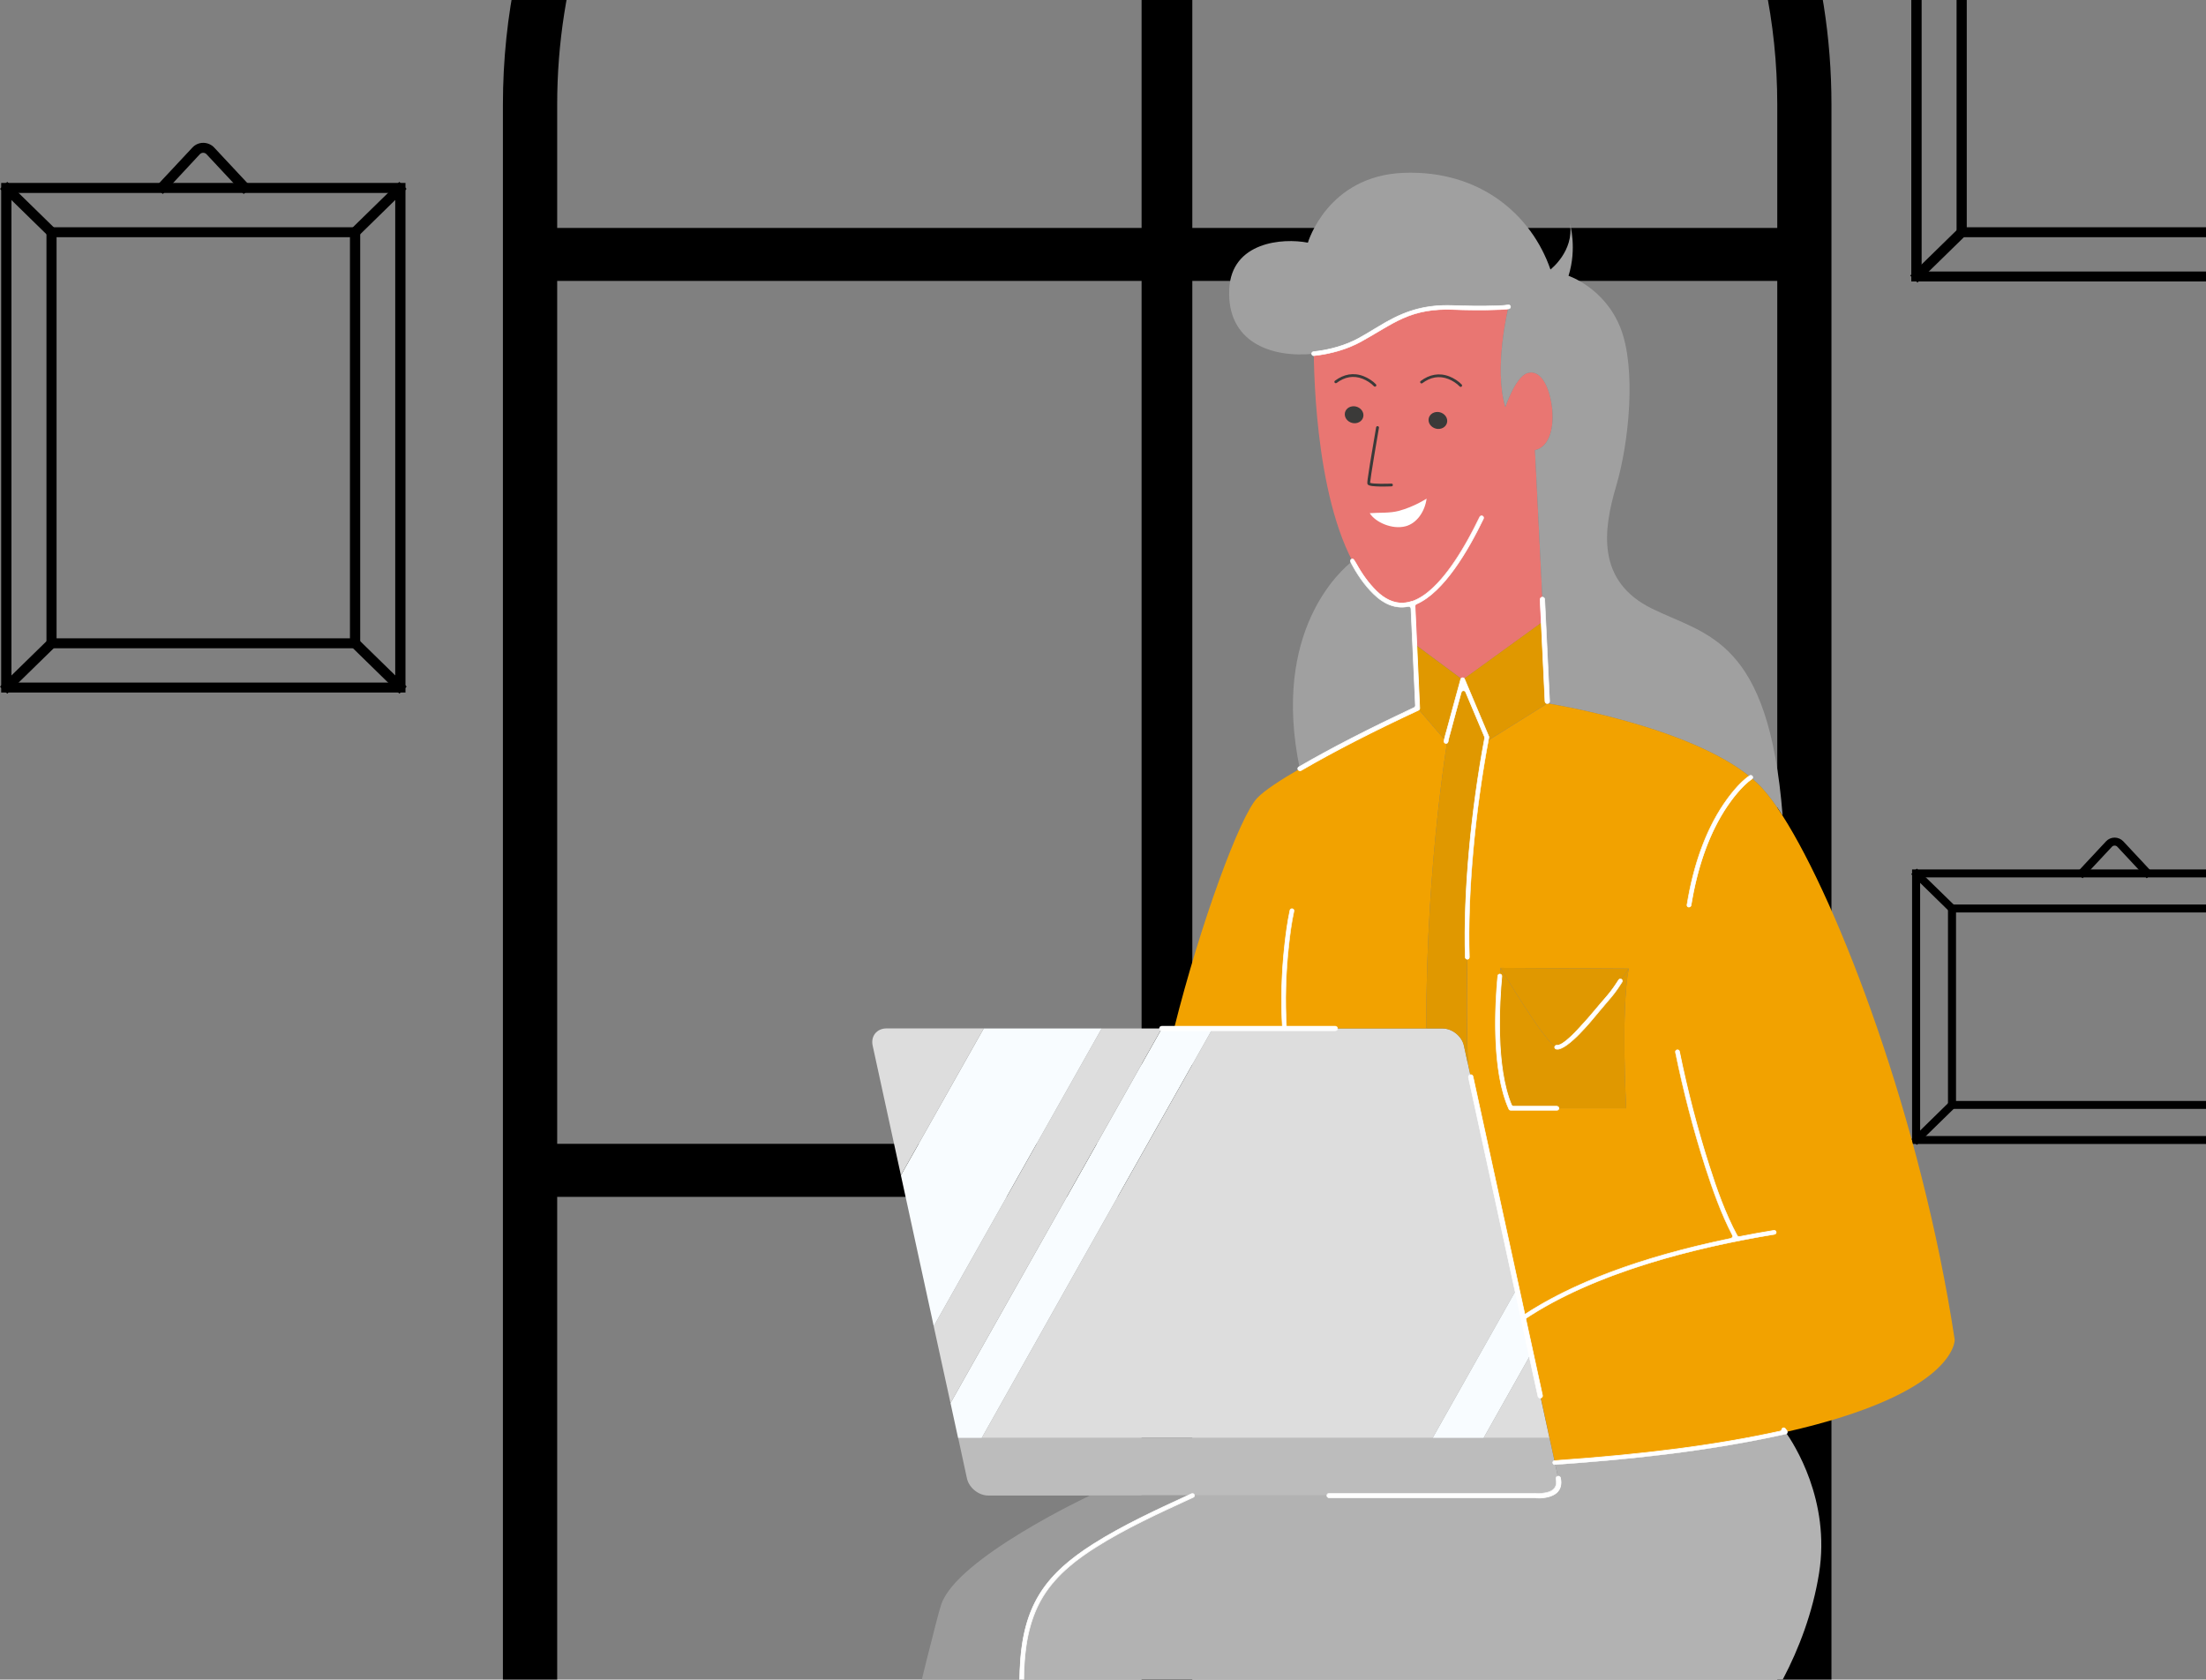 <svg width="482" height="367" viewBox="0 0 482 367" fill="none" xmlns="http://www.w3.org/2000/svg">
<rect x="0" y="0" width="482" height="367" fill="#808080" stroke="none"/>
<g clip-path="url(#clip0_99_329)">
<path fill-rule="evenodd" clip-rule="evenodd" d="M115.796 385.134V379.339H388.323V22.856C388.323 4.848 384.6 -12.284 377.861 -27.849C367.743 -51.214 350.834 -71.125 329.564 -85.174C308.277 -99.223 282.663 -107.41 255.033 -107.41C236.607 -107.41 219.094 -103.772 203.151 -97.185C179.243 -87.297 158.87 -70.771 144.494 -49.984C130.136 -29.18 121.742 -4.148 121.742 22.856V385.134H115.813H109.883V22.856C109.883 3.281 113.951 -15.383 121.294 -32.364C132.325 -57.834 150.717 -79.481 173.883 -94.776C197.014 -110.055 224.972 -119 255.016 -119C275.044 -119 294.143 -115.024 311.517 -107.848C337.562 -97.067 359.728 -79.093 375.362 -56.453C391.012 -33.812 400.165 -6.489 400.165 22.872V390.929H109.866V385.151H115.796V385.134Z" fill="black"/>
<path d="M260.514 -113.205H249.431V385.134H260.514V-113.205Z" fill="black"/>
<path d="M394.253 249.933H115.796V261.522H394.253V249.933Z" fill="black"/>
<path d="M394.253 49.808H115.796V61.381H394.253V49.808Z" fill="black"/>
<path fill-rule="evenodd" clip-rule="evenodd" d="M418.746 60.421V60.135H504.55V-48.468H419.039V60.421H418.746V60.135V60.421H418.453V-49.041H505.136V60.691H418.453V60.421H418.746Z" fill="black"/>
<path d="M505.946 61.499H417.609V-49.833H505.946V61.516V61.499ZM419.867 59.326H503.723V-47.66H419.867V59.326Z" fill="black"/>
<path fill-rule="evenodd" clip-rule="evenodd" d="M494.932 50.735H494.656V-38.799H428.899V50.465H494.932V50.735H494.656H494.932V51.021H428.347V-39.371H495.225V51.021H494.932V50.735Z" fill="black"/>
<path d="M496.052 51.83H427.502V-40.163H496.052V51.83ZM429.726 49.657H493.829V-37.99H429.726V49.657Z" fill="black"/>
<path fill-rule="evenodd" clip-rule="evenodd" d="M428.847 50.954L418.953 60.623L418.539 60.219L428.433 50.55L428.847 50.954Z" fill="black"/>
<path d="M418.953 61.752L417.367 60.219L428.433 49.404L430.019 50.937L418.953 61.752Z" fill="black"/>
<path fill-rule="evenodd" clip-rule="evenodd" d="M418.66 249.107V248.872H505.153V191.075H418.901V249.107H418.66V248.872V249.107H418.436V190.62H505.601V249.326H418.436V249.107H418.66Z" fill="black"/>
<path d="M506.256 249.966H417.781V189.98H506.256V249.966ZM419.539 248.231H504.481V191.715H419.539V248.231Z" fill="black"/>
<path fill-rule="evenodd" clip-rule="evenodd" d="M497.535 241.443H497.311V198.739H426.744V241.207H497.535V241.443H497.311H497.535V241.662H426.279V198.284H497.759V241.662H497.535V241.443Z" fill="black"/>
<path d="M498.414 242.302H425.624V197.644H498.414V242.302ZM427.382 240.567H496.638V199.379H427.382V240.567Z" fill="black"/>
<path fill-rule="evenodd" clip-rule="evenodd" d="M418.832 190.687L426.675 198.352L426.347 198.672L418.505 191.007L418.832 190.687Z" fill="black"/>
<path d="M426.348 199.582L417.591 191.007L418.815 189.794L427.589 198.352L426.348 199.582Z" fill="black"/>
<path fill-rule="evenodd" clip-rule="evenodd" d="M426.675 241.594L418.832 249.259L418.505 248.939L426.347 241.274L426.675 241.594Z" fill="black"/>
<path d="M418.815 250.169L417.591 248.939L426.348 240.365L427.589 241.594L418.815 250.169Z" fill="black"/>
<path fill-rule="evenodd" clip-rule="evenodd" d="M454.616 190.704L460.614 184.269C460.993 183.865 461.51 183.663 462.01 183.663C462.51 183.663 463.044 183.865 463.423 184.269L469.422 190.704L469.077 191.007L463.079 184.572C462.786 184.269 462.406 184.117 462.01 184.117C461.614 184.117 461.234 184.269 460.941 184.572L454.943 191.007L454.598 190.704H454.616Z" fill="black"/>
<path d="M469.043 191.9L462.613 185.01C462.32 184.69 461.751 184.69 461.458 185.01L455.029 191.9L453.719 190.738L460.166 183.831C460.648 183.309 461.338 183.022 462.044 183.022C462.751 183.022 463.441 183.326 463.923 183.831L470.37 190.738L469.06 191.9H469.043Z" fill="black"/>
<path fill-rule="evenodd" clip-rule="evenodd" d="M1.379 150.241V149.955H87.183V41.352H1.672V150.241H1.379V149.955V150.241H1.086V40.779H87.769V150.511H1.086V150.241H1.379Z" fill="black"/>
<path d="M88.579 151.319H0.259V39.971H88.596V151.319H88.579ZM2.499 149.146H86.355V42.161H2.499V149.146Z" fill="black"/>
<path fill-rule="evenodd" clip-rule="evenodd" d="M77.565 140.555H77.289V51.021H11.531V140.285H77.565V140.555H77.289H77.565V140.841H10.98V50.465H77.858V140.841H77.565V140.555Z" fill="black"/>
<path d="M78.685 141.65H10.152V49.657H78.702V141.65H78.685ZM12.359 139.477H76.462V51.83H12.359V139.477Z" fill="black"/>
<path fill-rule="evenodd" clip-rule="evenodd" d="M1.586 40.864L11.48 50.55L11.066 50.937L1.172 41.268L1.586 40.864Z" fill="black"/>
<path d="M11.049 52.066L0 41.268L1.586 39.735L12.652 50.55L11.049 52.066Z" fill="black"/>
<path d="M87.259 40.861L77.359 50.529L77.773 50.935L87.673 41.266L87.259 40.861Z" fill="black"/>
<path d="M77.789 52.083L76.186 50.55L87.252 39.735L88.838 41.268L77.789 52.083Z" fill="black"/>
<path d="M77.782 140.365L77.368 140.77L87.264 150.442L87.679 150.037L77.782 140.365Z" fill="black"/>
<path d="M77.794 139.21L76.21 140.758L87.276 151.574L88.861 150.025L77.794 139.21Z" fill="black"/>
<path fill-rule="evenodd" clip-rule="evenodd" d="M11.48 140.774L1.586 150.443L1.172 150.039L11.066 140.37L11.48 140.774Z" fill="black"/>
<path d="M1.586 151.572L0 150.039L11.066 139.224L12.652 140.757L1.586 151.572Z" fill="black"/>
<path fill-rule="evenodd" clip-rule="evenodd" d="M35.077 40.88L42.643 32.778C43.126 32.272 43.781 32.003 44.401 32.003C45.022 32.003 45.712 32.255 46.194 32.778L53.761 40.88L53.313 41.268L45.746 33.165C45.384 32.778 44.919 32.592 44.401 32.592C43.919 32.592 43.419 32.778 43.057 33.165L35.525 41.268L35.077 40.88Z" fill="black"/>
<path d="M35.594 42.396L33.904 40.948L42.04 32.239C42.643 31.582 43.505 31.211 44.401 31.211C45.298 31.211 46.194 31.582 46.797 32.239L54.933 40.948L53.244 42.396L45.125 33.704C44.936 33.502 44.677 33.384 44.384 33.384C44.126 33.384 43.85 33.502 43.66 33.704L35.576 42.396H35.594Z" fill="black"/>
<path fill-rule="evenodd" clip-rule="evenodd" d="M215.923 326.782H337.441C339.561 326.782 340.923 325.097 340.475 323.025L338.561 314.198H209.356L211.269 323.025C211.717 325.097 213.82 326.782 215.94 326.782H215.923Z" fill="#BCBCBC"/>
<path fill-rule="evenodd" clip-rule="evenodd" d="M214.492 314.215H313.017L331.425 281.585L319.86 228.488C319.412 226.416 317.309 224.732 315.189 224.732H264.961L214.492 314.215Z" fill="#DDDDDD"/>
<path fill-rule="evenodd" clip-rule="evenodd" d="M334.528 295.803L324.152 314.215H338.544L334.528 295.803Z" fill="#DDDDDD"/>
<path fill-rule="evenodd" clip-rule="evenodd" d="M324.152 314.215L334.528 295.803L332.891 288.256L331.425 281.568L313.017 314.215H324.152Z" fill="#F8FCFF"/>
<path fill-rule="evenodd" clip-rule="evenodd" d="M214.492 314.215L264.961 224.732H260.497H253.843L207.684 306.584L209.339 314.215H214.492Z" fill="#F8FCFF"/>
<path fill-rule="evenodd" clip-rule="evenodd" d="M207.684 306.584L253.843 224.732H249H240.709L204.012 289.789L207.684 306.584Z" fill="#DDDDDD"/>
<path fill-rule="evenodd" clip-rule="evenodd" d="M204.012 289.789L240.709 224.732H214.94L196.842 256.805L203.65 288.087L204.012 289.789Z" fill="#F8FCFF"/>
<path fill-rule="evenodd" clip-rule="evenodd" d="M196.842 256.805L214.94 224.715H193.705C191.585 224.715 190.223 226.399 190.671 228.471L196.842 256.805Z" fill="#DDDDDD"/>
<path fill-rule="evenodd" clip-rule="evenodd" d="M287.058 77.3C287.162 86.498 288.403 117.712 300.434 129.487C303.209 132.2 306.001 132.722 308.69 131.795L309.104 140.74L319.601 148.523L337.251 135.737L335.39 98.374C338.716 97.65 339.682 92.983 339.078 88.704C338.372 83.617 336.234 80.619 333.632 81.545C331.029 82.472 328.909 88.94 328.909 88.94C326.306 80.231 329.616 67.058 329.616 67.058C329.616 67.058 327.099 67.513 317.309 67.21C307.535 66.906 303.278 70.916 297.125 74.302C294.349 75.835 290.747 76.913 287.058 77.3Z" fill="#E97672"/>
<path fill-rule="evenodd" clip-rule="evenodd" d="M297.125 74.302C303.278 70.916 307.535 66.906 317.309 67.21C327.082 67.513 329.616 67.058 329.616 67.058C329.616 67.058 326.306 80.231 328.909 88.94C328.909 88.94 331.046 82.472 333.632 81.545C336.234 80.619 338.355 83.634 339.078 88.705C339.682 92.983 338.717 97.65 335.39 98.374L337.251 135.737L338.148 153.678C338.148 153.678 368.863 158.529 382.549 169.849C383.497 170.641 384.376 171.466 385.152 172.325C386.479 173.791 387.944 175.779 389.496 178.205C386.445 139.612 372.983 138.87 361.021 133.025C348.714 127.011 350.299 115.758 353.126 106.207C355.953 96.656 357.539 80.467 354.074 71.674C350.61 62.88 342.715 60.269 342.715 60.269C344.611 54.256 343.026 48.865 343.026 48.865C343.974 54.879 338.768 58.888 338.768 58.888C334.666 47.012 323.462 37.157 306.743 37.764C290.023 38.387 285.766 53.026 285.766 53.026C280.25 51.948 269.046 52.841 268.581 63.2C268.046 74.858 277.871 78.243 287.058 77.3C290.764 76.913 294.349 75.835 297.125 74.302Z" fill="#A0A0A0"/>
<path fill-rule="evenodd" clip-rule="evenodd" d="M284.008 167.979C294.643 161.831 309.742 154.773 309.742 154.773L309.104 140.757L308.69 131.812C306.001 132.722 303.209 132.216 300.434 129.504C298.521 127.634 296.883 125.276 295.487 122.615C293.108 124.468 277.682 137.759 284.008 167.996V167.979Z" fill="#A0A0A0"/>
<path fill-rule="evenodd" clip-rule="evenodd" d="M390.116 312.918C427.623 304.478 427.089 292.72 427.089 292.72C419.815 244.559 401.716 197.375 389.478 178.221C387.927 175.796 386.462 173.808 385.135 172.342C384.359 171.483 383.48 170.658 382.532 169.866C368.863 158.529 338.13 153.694 338.13 153.694L325.203 161.78L324.91 161.073C324.91 161.073 319.429 189.895 320.722 232.312L331.46 281.585L332.856 287.97L332.925 288.273L334.563 295.803L338.579 314.215L339.751 319.605C361.521 318.089 377.878 315.68 390.151 312.918H390.116ZM355.867 211.643C354.126 220.739 355.315 242.167 355.315 242.167H330.081C325.341 231.84 327.875 211.491 327.875 211.491L355.867 211.643Z" fill="#F2A200"/>
<path fill-rule="evenodd" clip-rule="evenodd" d="M311.621 224.732C311.603 187.065 316.671 159.22 316.671 159.22C316.274 160.719 315.981 161.831 315.964 162.016L309.742 154.772C309.742 154.772 294.643 161.831 284.008 167.979C279.819 170.405 276.32 172.679 274.717 174.347C270.942 178.238 262.272 201.788 256.532 224.732H311.621Z" fill="#F2A200"/>
<path fill-rule="evenodd" clip-rule="evenodd" d="M311.621 224.732H315.189C317.309 224.732 319.394 226.416 319.86 228.488L320.687 232.312C319.394 189.912 324.875 161.073 324.875 161.073L319.584 148.523C319.584 148.523 317.722 155.244 316.671 159.203C316.671 159.203 311.603 187.049 311.621 224.715V224.732Z" fill="#E09800"/>
<path fill-rule="evenodd" clip-rule="evenodd" d="M330.081 242.167H355.315C355.315 242.167 354.126 220.739 355.867 211.643C353.816 214.877 342.543 229.988 339.94 228.758C337.338 227.528 327.875 211.491 327.875 211.491C327.875 211.491 325.358 231.841 330.081 242.167Z" fill="#E09800"/>
<path fill-rule="evenodd" clip-rule="evenodd" d="M339.94 228.758C342.543 229.988 353.816 214.877 355.867 211.643L327.875 211.491C327.875 211.491 337.338 227.528 339.94 228.758Z" fill="#E09800"/>
<path fill-rule="evenodd" clip-rule="evenodd" d="M319.584 148.523L324.893 161.073L325.186 161.78L338.13 153.694L337.234 135.737L319.584 148.523Z" fill="#E09800"/>
<path fill-rule="evenodd" clip-rule="evenodd" d="M309.742 154.773L315.964 162.016C315.981 161.831 316.274 160.719 316.671 159.22C317.722 155.261 319.584 148.54 319.584 148.54L309.087 140.757L309.725 154.773H309.742Z" fill="#E09800"/>
<path fill-rule="evenodd" clip-rule="evenodd" d="M176.399 570.047C213.613 490.503 231.108 431.847 231.108 431.847C228.471 416.366 226.541 402.721 225.127 391.232C219.905 348.512 223.817 343.694 260.566 326.781H238.158C238.158 326.781 209.132 340.376 205.667 350.55C202.203 360.725 154.888 563.578 154.888 563.578C154.888 563.578 170.418 573.601 176.417 570.047H176.399Z" fill="#9B9B9B"/>
<path fill-rule="evenodd" clip-rule="evenodd" d="M231.108 431.847C237.9 471.568 249.379 523.334 268.753 581.754C268.753 581.754 288.886 581.182 296.797 573.467C296.642 573.365 295.504 569.154 288.627 490.183C285.3 451.893 281.594 423.828 278.492 404.422C277.82 400.245 277.182 396.454 276.579 393.068C276.441 392.327 276.32 391.62 276.199 390.912C275.355 386.28 274.596 382.439 273.959 379.323H380.67C385.014 375.836 394.718 361.028 397.459 343.745C399.993 327.826 391.926 315.428 390.133 312.901C377.861 315.664 361.503 318.072 339.733 319.588L340.475 323.008C340.923 325.08 339.561 326.765 337.441 326.765H260.566C223.817 343.661 219.905 348.495 225.127 391.215C226.541 402.704 228.471 416.366 231.108 431.83V431.847Z" fill="#B2B2B2"/>
<path fill-rule="evenodd" clip-rule="evenodd" d="M313.758 90.035C312.655 90.187 311.948 91.13 312.172 92.141C312.396 93.152 313.482 93.859 314.585 93.708C315.688 93.556 316.395 92.613 316.171 91.602C315.947 90.591 314.861 89.884 313.758 90.035Z" fill="#3B3A39"/>
<path fill-rule="evenodd" clip-rule="evenodd" d="M295.453 88.789C294.35 88.941 293.643 89.884 293.867 90.895C294.091 91.905 295.177 92.613 296.28 92.461C297.383 92.31 298.09 91.366 297.866 90.356C297.642 89.345 296.556 88.637 295.453 88.789Z" fill="#3B3A39"/>
<path fill-rule="evenodd" clip-rule="evenodd" d="M311.707 108.953C311.707 108.953 309.018 110.722 305.639 111.631C303.606 112.17 301.296 111.968 299.279 112.137C300.52 114.124 304.192 115.758 307.087 115C309.518 114.377 311.328 111.833 311.707 108.936V108.953Z" fill="white"/>
<path fill-rule="evenodd" clip-rule="evenodd" d="M300.658 83.988C299.986 83.264 298.9 82.573 297.986 82.219C295.746 81.326 293.591 81.764 291.678 83.196C291.54 83.297 291.523 83.483 291.626 83.617C291.73 83.752 291.919 83.769 292.057 83.668C293.781 82.371 295.711 81.966 297.745 82.775C298.572 83.095 299.589 83.735 300.193 84.392C300.313 84.51 300.503 84.527 300.624 84.409C300.744 84.291 300.762 84.106 300.641 83.988H300.658Z" fill="#3B3A39"/>
<path fill-rule="evenodd" clip-rule="evenodd" d="M299.365 105.5C299.365 105.331 299.417 105.079 299.434 104.944C299.486 104.472 299.555 104.017 299.624 103.546C299.831 102.215 300.038 100.901 300.262 99.57C300.606 97.532 300.951 95.51 301.296 93.472C301.33 93.304 301.21 93.152 301.037 93.118C300.865 93.085 300.71 93.203 300.675 93.371C300.331 95.409 299.969 97.431 299.641 99.469C299.417 100.817 299.193 102.164 299.003 103.512C298.952 103.899 298.693 105.331 298.762 105.668C298.831 106.072 299.486 106.157 299.831 106.207C300.382 106.275 300.986 106.291 301.537 106.308C302.365 106.308 303.209 106.308 304.036 106.275C304.209 106.275 304.347 106.123 304.33 105.955C304.33 105.786 304.174 105.651 304.002 105.668C303.33 105.702 299.969 105.786 299.348 105.5H299.365Z" fill="#3B3A39"/>
<path fill-rule="evenodd" clip-rule="evenodd" d="M319.394 84.038C318.722 83.314 317.636 82.624 316.723 82.27C314.482 81.377 312.327 81.815 310.414 83.247C310.276 83.348 310.259 83.533 310.362 83.668C310.466 83.803 310.655 83.82 310.793 83.718C312.517 82.421 314.447 82.017 316.481 82.826C317.309 83.146 318.326 83.786 318.929 84.443C319.05 84.561 319.239 84.578 319.36 84.46C319.48 84.342 319.498 84.156 319.377 84.038H319.394Z" fill="#3B3A39"/>
<path fill-rule="evenodd" clip-rule="evenodd" d="M388.944 312.732C372.793 316.27 356.177 318.022 339.682 319.167C339.44 319.184 339.251 319.403 339.268 319.639C339.285 319.875 339.509 320.06 339.751 320.043C356.625 318.864 373.707 317.062 390.219 313.356C390.219 313.356 390.237 313.356 390.254 313.356C390.306 313.356 390.34 313.322 390.375 313.305C390.461 313.255 390.512 313.17 390.547 313.086C390.581 313.002 390.581 312.918 390.547 312.85C390.547 312.85 390.547 312.833 390.547 312.817C390.547 312.766 390.512 312.732 390.495 312.699C390.375 312.53 390.254 312.362 390.133 312.21C389.978 312.025 389.702 311.974 389.513 312.126C389.427 312.193 389.375 312.277 389.34 312.379C389.306 312.564 389.151 312.715 388.961 312.749L388.944 312.732Z" fill="white"/>
<path d="M339.716 320.094C339.458 320.094 339.234 319.892 339.199 319.622C339.182 319.353 339.389 319.1 339.665 319.083C359.866 317.668 375.069 315.68 388.91 312.648C389.082 312.614 389.203 312.48 389.237 312.311C389.254 312.193 389.323 312.092 389.427 312.008C389.651 311.84 389.978 311.89 390.133 312.109C390.271 312.278 390.392 312.463 390.495 312.598C390.53 312.631 390.547 312.682 390.564 312.732C390.564 312.732 390.564 312.749 390.564 312.766C390.581 312.85 390.564 312.951 390.564 313.036C390.53 313.137 390.461 313.221 390.375 313.288C390.34 313.322 390.288 313.339 390.237 313.356C390.237 313.356 390.219 313.356 390.202 313.356C372.069 317.432 353.695 319.083 339.733 320.06C339.733 320.06 339.716 320.06 339.699 320.06L339.716 320.094ZM388.961 312.783C375.103 315.832 359.918 317.803 339.699 319.218C339.492 319.218 339.337 319.42 339.337 319.622C339.337 319.824 339.527 319.976 339.716 319.976C339.716 319.976 339.733 319.976 339.751 319.976C360.504 318.527 376.068 316.455 390.202 313.288C390.202 313.288 390.219 313.288 390.237 313.288C390.271 313.288 390.306 313.255 390.34 313.238C390.409 313.187 390.461 313.137 390.478 313.052C390.495 312.985 390.512 312.918 390.478 312.85C390.478 312.85 390.478 312.833 390.478 312.817C390.478 312.783 390.444 312.749 390.426 312.715C390.323 312.564 390.202 312.395 390.064 312.227C389.944 312.059 389.702 312.025 389.53 312.16C389.461 312.21 389.409 312.294 389.392 312.379C389.34 312.598 389.185 312.749 388.961 312.8V312.783Z" fill="white"/>
<path fill-rule="evenodd" clip-rule="evenodd" d="M325.341 161.039C325.341 161.039 325.341 160.938 325.306 160.904L320.015 148.354C319.946 148.169 319.774 148.068 319.567 148.085C319.36 148.085 319.222 148.22 319.17 148.405C318.55 150.662 317.929 152.903 317.309 155.16C316.912 156.642 316.499 158.125 316.102 159.607C315.913 160.348 315.602 161.207 315.516 161.965C315.482 162.201 315.671 162.42 315.913 162.454C316.154 162.488 316.378 162.319 316.412 162.083C316.412 162.083 316.412 162.083 316.412 162.067C316.533 161.292 316.792 160.517 316.998 159.759C317.378 158.31 317.774 156.844 318.171 155.396C318.55 154.031 318.912 152.667 319.291 151.302C319.343 151.1 319.532 150.949 319.739 150.932C319.963 150.932 320.153 151.033 320.239 151.235L324.358 160.988C324.393 161.073 324.41 161.174 324.393 161.275C321.601 176.116 319.687 194.174 320.153 209.2C320.153 209.436 320.36 209.638 320.618 209.621C320.859 209.621 321.066 209.419 321.049 209.166C320.601 194.157 322.514 175.964 325.324 161.157C325.324 161.123 325.324 161.09 325.324 161.056L325.341 161.039Z" fill="white"/>
<path d="M320.601 209.655C320.325 209.655 320.101 209.436 320.084 209.166C319.67 195.538 321.256 177.615 324.324 161.241C324.324 161.157 324.324 161.073 324.29 161.005L320.17 151.252C320.101 151.083 319.911 150.965 319.739 150.982C319.549 150.982 319.394 151.117 319.343 151.302L319.205 151.774C318.877 152.97 318.532 154.183 318.205 155.396C317.826 156.777 317.429 158.259 317.033 159.759C316.981 159.978 316.912 160.18 316.861 160.399C316.705 160.938 316.55 161.511 316.464 162.05H316.395L316.464 162.066C316.43 162.336 316.171 162.538 315.895 162.504C315.62 162.471 315.413 162.235 315.447 161.949C315.516 161.393 315.688 160.803 315.844 160.23C315.913 160.011 315.964 159.792 316.033 159.59C316.43 158.057 316.843 156.558 317.24 155.143C317.653 153.61 318.084 152.077 318.498 150.544L319.084 148.388C319.136 148.169 319.325 148.034 319.549 148.017C319.774 148.017 319.963 148.118 320.049 148.321L325.341 160.87C325.341 160.87 325.375 160.972 325.375 161.039C325.375 161.073 325.375 161.123 325.375 161.157C322.273 177.463 320.67 195.404 321.101 209.15C321.101 209.419 320.894 209.655 320.601 209.672V209.655ZM319.791 150.847C320.015 150.847 320.222 150.982 320.308 151.184L324.427 160.938C324.479 161.039 324.479 161.14 324.462 161.258C321.394 177.632 319.808 195.538 320.222 209.166C320.222 209.369 320.394 209.537 320.601 209.537C320.808 209.537 320.98 209.352 320.98 209.15C320.566 195.404 322.169 177.446 325.272 161.123C325.272 161.089 325.272 161.056 325.272 161.039C325.272 161.039 325.272 160.955 325.238 160.921L319.946 148.371C319.877 148.219 319.739 148.135 319.567 148.135C319.394 148.135 319.274 148.253 319.222 148.405L318.636 150.561C318.222 152.094 317.791 153.627 317.378 155.16C316.998 156.575 316.585 158.074 316.171 159.607C316.119 159.809 316.05 160.028 315.981 160.247C315.809 160.82 315.637 161.409 315.585 161.949C315.568 162.151 315.723 162.336 315.93 162.37C316.137 162.387 316.326 162.252 316.343 162.05C316.43 161.46 316.585 160.904 316.757 160.348C316.809 160.129 316.878 159.927 316.929 159.708C317.326 158.209 317.722 156.726 318.102 155.345C318.429 154.132 318.757 152.936 319.101 151.723L319.239 151.252C319.308 151.016 319.498 150.847 319.756 150.847C319.756 150.847 319.774 150.847 319.791 150.847Z" fill="white"/>
<path fill-rule="evenodd" clip-rule="evenodd" d="M296.211 123.002C296.073 122.783 295.97 122.564 295.815 122.379C295.608 122.126 295.487 122.059 295.211 122.244C295.142 122.311 295.091 122.379 295.056 122.48C295.039 122.581 295.056 122.682 295.073 122.749C295.073 122.749 295.073 122.766 295.091 122.783C296.418 125.31 298.055 127.769 300.124 129.791C302.192 131.812 304.709 133.143 307.691 132.536C307.846 132.503 307.984 132.536 308.104 132.638C308.225 132.722 308.294 132.857 308.294 133.008L309.259 154.166C309.259 154.368 309.156 154.553 308.966 154.638C300.417 158.63 291.936 162.875 283.766 167.609C283.559 167.727 283.49 167.996 283.611 168.215C283.732 168.417 284.008 168.485 284.232 168.367C292.54 163.549 301.21 159.237 309.931 155.177C310.018 155.143 310.069 155.076 310.121 155.008C310.173 154.941 310.19 154.857 310.19 154.756L309.173 132.469C309.173 132.267 309.276 132.082 309.466 131.997C315.809 129.235 321.256 119.262 324.1 113.349C324.203 113.13 324.1 112.878 323.893 112.76C323.669 112.659 323.41 112.76 323.307 112.962C320.584 118.622 314.93 129.167 308.621 131.374C308.621 131.374 308.604 131.374 308.587 131.374C308.587 131.374 308.552 131.374 308.535 131.374C308.535 131.374 308.518 131.374 308.501 131.374C307.863 131.576 307.225 131.711 306.553 131.745C304.295 131.829 302.33 130.667 300.779 129.151C298.952 127.365 297.469 125.209 296.246 122.985L296.211 123.002Z" fill="white"/>
<path d="M284.008 168.468C283.835 168.468 283.663 168.383 283.559 168.215C283.421 167.979 283.49 167.676 283.732 167.524C290.971 163.33 298.986 159.22 308.932 154.553C309.087 154.469 309.19 154.318 309.19 154.149L308.225 132.991C308.225 132.856 308.156 132.755 308.053 132.671C307.949 132.587 307.829 132.57 307.691 132.587C305.053 133.109 302.485 132.183 300.072 129.824C298.193 127.988 296.539 125.697 295.039 122.8C295.039 122.783 295.039 122.766 295.022 122.766C294.97 122.682 294.97 122.564 295.004 122.446C295.039 122.345 295.091 122.244 295.177 122.176C295.504 121.957 295.659 122.042 295.884 122.311C295.987 122.446 296.073 122.598 296.159 122.732C296.194 122.8 296.246 122.867 296.28 122.951C297.659 125.461 299.141 127.483 300.813 129.117C302.64 130.902 304.588 131.778 306.553 131.694C307.191 131.66 307.829 131.542 308.484 131.323C308.484 131.323 308.501 131.323 308.518 131.323C308.535 131.323 308.552 131.323 308.57 131.307H308.604C314.378 129.285 319.756 120.189 323.255 112.928C323.307 112.81 323.41 112.709 323.548 112.676C323.686 112.625 323.807 112.642 323.945 112.692C324.065 112.743 324.169 112.844 324.203 112.979C324.255 113.097 324.238 113.248 324.186 113.366C320.773 120.458 315.464 129.454 309.518 132.048C309.345 132.115 309.242 132.284 309.259 132.469L310.276 154.756C310.276 154.857 310.259 154.958 310.207 155.042C310.155 155.126 310.087 155.193 309.983 155.244C299.796 159.994 291.626 164.189 284.301 168.434C284.214 168.485 284.128 168.501 284.042 168.501L284.008 168.468ZM307.794 132.469C307.915 132.469 308.035 132.503 308.139 132.587C308.277 132.688 308.346 132.84 308.363 133.008L309.328 154.166C309.328 154.385 309.207 154.604 309.001 154.688C299.055 159.337 291.04 163.465 283.818 167.659C283.628 167.76 283.577 167.996 283.68 168.165C283.783 168.333 284.025 168.4 284.197 168.299C291.54 164.054 299.71 159.86 309.897 155.109C309.966 155.076 310.018 155.025 310.052 154.958C310.087 154.89 310.104 154.823 310.104 154.756L309.087 132.469C309.087 132.233 309.207 132.031 309.432 131.93C315.344 129.353 320.635 120.391 324.031 113.316C324.065 113.231 324.083 113.13 324.031 113.029C323.996 112.928 323.928 112.861 323.841 112.81C323.755 112.777 323.652 112.76 323.548 112.81C323.445 112.844 323.376 112.911 323.324 112.996C319.825 120.29 314.413 129.42 308.604 131.441H308.57L308.535 131.458H308.501C307.846 131.677 307.174 131.795 306.536 131.829C304.536 131.913 302.571 131.037 300.71 129.218C299.038 127.584 297.556 125.562 296.159 123.035C296.108 122.968 296.073 122.901 296.021 122.817C295.935 122.665 295.849 122.53 295.746 122.412C295.556 122.176 295.453 122.143 295.229 122.294C295.177 122.345 295.125 122.412 295.108 122.48C295.091 122.564 295.108 122.648 295.108 122.715C295.108 122.715 295.108 122.732 295.125 122.749C296.625 125.63 298.279 127.904 300.141 129.74C302.537 132.082 305.053 132.991 307.656 132.469C307.691 132.469 307.742 132.469 307.777 132.469H307.794Z" fill="white"/>
<path fill-rule="evenodd" clip-rule="evenodd" d="M378.154 270.602C362.917 273.752 345.456 278.957 332.563 287.599C332.356 287.734 332.304 288.003 332.442 288.205C332.58 288.408 332.856 288.458 333.063 288.323C348.093 278.233 369.863 272.657 387.72 269.726C387.961 269.692 388.134 269.456 388.082 269.221C388.048 268.985 387.806 268.816 387.565 268.867C385.066 269.271 382.566 269.726 380.084 270.214C379.86 270.265 379.636 270.164 379.533 269.962C376.965 265.195 375.103 259.922 373.465 254.784C370.828 246.58 368.656 238.174 366.95 229.752C366.898 229.516 366.657 229.364 366.416 229.415C366.174 229.465 366.019 229.701 366.071 229.937C367.795 238.393 369.984 246.833 372.621 255.054C374.241 260.074 376.051 265.211 378.499 269.911C378.568 270.046 378.568 270.214 378.499 270.349C378.43 270.501 378.309 270.585 378.154 270.619V270.602Z" fill="white"/>
<path d="M332.822 288.458C332.666 288.458 332.494 288.391 332.391 288.239C332.236 288.003 332.287 287.7 332.529 287.549C343.37 280.271 358.728 274.544 378.154 270.535C378.292 270.501 378.395 270.417 378.464 270.299C378.533 270.181 378.516 270.046 378.464 269.911C375.93 265.077 374.069 259.686 372.569 255.054C369.966 246.934 367.76 238.478 366.019 229.92C365.985 229.785 366.019 229.651 366.088 229.55C366.157 229.449 366.278 229.364 366.416 229.331C366.554 229.297 366.692 229.331 366.795 229.398C366.916 229.465 366.985 229.583 367.019 229.718C368.76 238.242 370.949 246.665 373.534 254.75C375.137 259.77 376.999 265.077 379.602 269.911C379.688 270.08 379.878 270.164 380.084 270.13C382.532 269.642 385.049 269.187 387.565 268.783C387.703 268.766 387.841 268.783 387.944 268.867C388.048 268.951 388.134 269.052 388.151 269.187C388.168 269.322 388.151 269.457 388.065 269.558C387.979 269.659 387.875 269.743 387.737 269.76C371.483 272.421 348.817 277.812 333.115 288.34C333.028 288.408 332.925 288.424 332.822 288.424V288.458ZM378.171 270.653C358.763 274.662 343.439 280.372 332.598 287.65C332.425 287.768 332.373 288.003 332.494 288.172C332.615 288.34 332.856 288.391 333.028 288.273C348.748 277.728 371.432 272.337 387.703 269.659C387.806 269.659 387.893 269.591 387.944 269.507C387.996 269.423 388.03 269.322 388.013 269.238C388.013 269.136 387.944 269.052 387.858 269.002C387.772 268.951 387.668 268.917 387.565 268.934C385.049 269.339 382.532 269.793 380.084 270.282C379.843 270.332 379.585 270.215 379.464 269.996C376.844 265.144 375 259.821 373.379 254.801C370.794 246.715 368.588 238.292 366.847 229.769C366.829 229.667 366.76 229.583 366.692 229.533C366.605 229.482 366.502 229.449 366.399 229.482C366.295 229.499 366.209 229.566 366.157 229.634C366.105 229.718 366.088 229.819 366.105 229.92C367.846 238.478 370.053 246.934 372.655 255.037C374.138 259.669 375.999 265.06 378.533 269.878C378.619 270.029 378.619 270.215 378.533 270.366C378.447 270.535 378.309 270.636 378.137 270.669L378.171 270.653Z" fill="white"/>
<path fill-rule="evenodd" clip-rule="evenodd" d="M329.685 67.479C329.926 67.429 330.081 67.21 330.047 66.974C329.995 66.738 329.771 66.587 329.529 66.62C328.737 66.772 327.892 66.772 327.082 66.805C323.824 66.94 320.566 66.873 317.309 66.755C311.758 66.587 307.57 67.715 302.795 70.427C300.813 71.556 298.883 72.802 296.883 73.897C293.919 75.531 290.351 76.492 286.989 76.845C286.748 76.862 286.559 77.081 286.593 77.334C286.61 77.57 286.834 77.755 287.093 77.721C290.575 77.368 294.263 76.357 297.331 74.672C298.969 73.763 300.572 72.802 302.175 71.859C303.588 71.034 305.019 70.208 306.536 69.551C310.052 67.985 313.43 67.53 317.274 67.648C320.549 67.749 323.824 67.816 327.099 67.681C327.944 67.648 328.84 67.631 329.667 67.479H329.685Z" fill="white"/>
<path d="M287.058 77.789C286.8 77.789 286.576 77.603 286.541 77.334C286.507 77.064 286.714 76.812 286.989 76.778C290.592 76.407 294.108 75.363 296.866 73.847C297.952 73.257 299.021 72.6 300.072 71.96C300.951 71.421 301.865 70.882 302.778 70.36C307.691 67.58 311.914 66.519 317.326 66.688C320.273 66.789 323.721 66.873 327.082 66.738H327.427C328.116 66.704 328.84 66.671 329.512 66.553C329.65 66.536 329.788 66.553 329.891 66.637C330.012 66.721 330.081 66.822 330.098 66.957C330.115 67.092 330.098 67.227 330.012 67.328C329.943 67.446 329.822 67.513 329.685 67.53C328.961 67.665 328.168 67.698 327.427 67.715H327.116C323.703 67.867 320.256 67.782 317.274 67.681C313.137 67.547 309.811 68.136 306.553 69.585C305.122 70.225 303.778 70.966 302.209 71.893C301.813 72.129 301.399 72.364 301.003 72.6C299.814 73.308 298.59 74.032 297.366 74.706C294.487 76.289 290.85 77.384 287.11 77.772C287.093 77.772 287.076 77.772 287.058 77.772V77.789ZM316.24 66.805C311.362 66.805 307.398 67.9 302.847 70.478C301.934 71 301.02 71.539 300.141 72.078C299.107 72.701 298.021 73.358 296.935 73.965C294.16 75.498 290.644 76.542 287.024 76.913C286.817 76.93 286.662 77.115 286.679 77.317C286.696 77.519 286.903 77.671 287.093 77.654C290.816 77.266 294.453 76.188 297.314 74.605C298.538 73.931 299.762 73.207 300.951 72.499C301.348 72.263 301.761 72.028 302.158 71.792C303.743 70.865 305.088 70.107 306.519 69.484C309.794 68.035 313.12 67.446 317.291 67.58C320.256 67.681 323.721 67.766 327.116 67.614H327.427C328.168 67.58 328.943 67.547 329.667 67.412C329.771 67.395 329.857 67.344 329.909 67.26C329.96 67.176 329.995 67.075 329.978 66.974C329.96 66.873 329.909 66.789 329.822 66.738C329.736 66.688 329.633 66.654 329.529 66.671C328.84 66.789 328.116 66.822 327.427 66.856H327.082C323.703 67.008 320.273 66.923 317.309 66.822C316.947 66.822 316.585 66.805 316.223 66.805H316.24Z" fill="white"/>
<path fill-rule="evenodd" clip-rule="evenodd" d="M382.773 170.22C382.98 170.085 383.032 169.816 382.894 169.614C382.756 169.411 382.48 169.361 382.273 169.496C380.222 170.86 378.05 173.589 376.672 175.627C372.276 182.113 369.846 190.081 368.605 197.712C368.57 197.948 368.725 198.167 368.984 198.217C369.225 198.251 369.449 198.099 369.501 197.847C370.725 190.35 373.104 182.483 377.43 176.116C378.74 174.196 380.843 171.517 382.791 170.237L382.773 170.22Z" fill="white"/>
<path d="M369.036 198.268C369.036 198.268 368.984 198.268 368.95 198.268C368.812 198.251 368.691 198.183 368.622 198.065C368.536 197.964 368.501 197.83 368.536 197.695C369.984 188.8 372.707 181.355 376.62 175.594C377.516 174.28 379.86 171.028 382.239 169.445C382.36 169.378 382.498 169.344 382.618 169.361C382.756 169.378 382.877 169.462 382.946 169.563C383.015 169.681 383.049 169.799 383.032 169.934C383.015 170.068 382.928 170.186 382.825 170.254C380.533 171.787 378.154 175.122 377.482 176.116C373.655 181.759 370.983 189.053 369.553 197.83C369.536 197.964 369.467 198.082 369.346 198.15C369.26 198.217 369.156 198.251 369.053 198.251L369.036 198.268ZM382.515 169.479C382.515 169.479 382.36 169.496 382.308 169.546C379.946 171.113 377.62 174.33 376.723 175.644C372.828 181.388 370.104 188.817 368.657 197.695C368.657 197.796 368.657 197.897 368.725 197.981C368.794 198.065 368.881 198.116 368.967 198.133C369.07 198.133 369.174 198.133 369.26 198.065C369.346 197.998 369.398 197.914 369.415 197.83C370.846 189.053 373.517 181.725 377.361 176.065C378.033 175.071 380.412 171.702 382.739 170.169C382.739 170.169 382.877 170.035 382.894 169.934C382.911 169.832 382.894 169.731 382.842 169.647C382.791 169.563 382.704 169.512 382.601 169.496C382.584 169.496 382.549 169.496 382.532 169.496L382.515 169.479Z" fill="white"/>
<path fill-rule="evenodd" clip-rule="evenodd" d="M282.732 199.093C282.784 198.857 282.629 198.621 282.387 198.571C282.146 198.52 281.905 198.672 281.853 198.908C281.319 201.401 280.974 203.961 280.698 206.488C280.026 212.536 279.836 218.667 280.216 224.732C280.216 224.968 280.44 225.153 280.681 225.136C280.922 225.136 281.112 224.917 281.095 224.681C280.733 218.651 280.905 212.569 281.577 206.572C281.853 204.062 282.18 201.536 282.715 199.076L282.732 199.093Z" fill="white"/>
<path d="M280.664 225.22C280.543 225.22 280.422 225.17 280.319 225.085C280.215 225.001 280.147 224.866 280.147 224.749C279.785 218.802 279.94 212.654 280.629 206.488C280.888 204.197 281.215 201.519 281.784 198.891C281.836 198.621 282.129 198.453 282.387 198.503C282.663 198.554 282.835 198.823 282.784 199.093C282.232 201.67 281.887 204.332 281.646 206.589C280.974 212.704 280.802 218.785 281.163 224.681C281.163 224.816 281.129 224.934 281.043 225.035C280.957 225.136 280.819 225.187 280.698 225.203C280.698 225.203 280.681 225.203 280.664 225.203V225.22ZM282.301 198.621C282.129 198.621 281.956 198.739 281.922 198.924C281.353 201.536 281.026 204.231 280.767 206.505C280.078 212.654 279.922 218.802 280.284 224.749C280.284 224.85 280.336 224.934 280.405 225.001C280.474 225.069 280.577 225.102 280.681 225.102C280.784 225.102 280.87 225.052 280.939 224.984C281.008 224.917 281.043 224.816 281.043 224.715C280.681 218.819 280.853 212.721 281.525 206.606C281.784 204.349 282.112 201.687 282.663 199.093C282.715 198.891 282.577 198.689 282.37 198.655C282.336 198.655 282.318 198.655 282.284 198.655L282.301 198.621Z" fill="white"/>
<path fill-rule="evenodd" clip-rule="evenodd" d="M330.236 241.409C327.065 233.845 327.375 221.413 328.133 213.31C328.15 213.075 327.978 212.856 327.737 212.839C327.495 212.822 327.271 212.99 327.254 213.226C326.479 221.565 326.168 234.637 329.685 242.335C329.753 242.504 329.909 242.588 330.098 242.588H340.147C340.388 242.588 340.595 242.386 340.595 242.15C340.595 241.914 340.388 241.712 340.147 241.712H330.719C330.512 241.712 330.322 241.594 330.253 241.409H330.236Z" fill="white"/>
<path d="M340.13 242.655H330.081C329.874 242.655 329.702 242.554 329.616 242.352C325.755 233.912 326.616 219.173 327.185 213.226C327.185 213.091 327.254 212.973 327.375 212.889C327.478 212.805 327.616 212.754 327.754 212.771C327.892 212.771 328.013 212.839 328.099 212.957C328.185 213.058 328.237 213.192 328.219 213.327C327.685 218.987 326.841 233.07 330.322 241.392C330.391 241.56 330.546 241.661 330.736 241.661H340.164C340.44 241.661 340.681 241.88 340.681 242.167C340.681 242.453 340.457 242.672 340.164 242.672L340.13 242.655ZM327.685 212.889C327.599 212.889 327.513 212.923 327.444 212.973C327.358 213.041 327.323 213.125 327.306 213.226C326.754 219.156 325.875 233.879 329.736 242.301C329.805 242.436 329.926 242.52 330.081 242.52H340.13C340.337 242.52 340.509 242.352 340.509 242.15C340.509 241.948 340.337 241.779 340.13 241.779H330.702C330.46 241.779 330.271 241.644 330.167 241.425C326.668 233.07 327.53 218.97 328.047 213.293C328.047 213.192 328.03 213.091 327.961 213.024C327.892 212.94 327.806 212.906 327.702 212.889C327.702 212.889 327.685 212.889 327.668 212.889H327.685Z" fill="white"/>
<path fill-rule="evenodd" clip-rule="evenodd" d="M340.199 228.37C339.958 228.337 339.734 228.505 339.682 228.724C339.647 228.96 339.803 229.196 340.044 229.229C342.423 229.617 348.007 222.693 349.421 220.958C351.817 218.044 352.42 217.707 354.419 214.54C354.54 214.338 354.488 214.069 354.281 213.934C354.075 213.816 353.799 213.866 353.661 214.069C351.661 217.219 351.093 217.522 348.714 220.402C347.542 221.817 346.318 223.232 345.06 224.563C344.232 225.439 341.526 228.404 340.251 228.353C340.234 228.353 340.216 228.353 340.182 228.353L340.199 228.37Z" fill="white"/>
<path d="M340.251 229.314C340.251 229.314 340.113 229.314 340.044 229.314C339.906 229.297 339.785 229.212 339.716 229.111C339.63 229.01 339.613 228.876 339.63 228.741C339.647 228.606 339.716 228.488 339.837 228.421C339.94 228.337 340.078 228.303 340.216 228.336C340.216 228.336 340.251 228.336 340.268 228.336C340.268 228.336 340.285 228.336 340.302 228.336C341.509 228.336 344.077 225.591 344.922 224.681L345.025 224.563C346.283 223.215 347.507 221.817 348.679 220.402C349.386 219.543 349.938 218.903 350.42 218.364C351.506 217.101 352.23 216.275 353.626 214.085C353.695 213.967 353.816 213.9 353.936 213.866C354.074 213.833 354.212 213.866 354.316 213.934C354.436 214.001 354.505 214.119 354.54 214.237C354.574 214.372 354.54 214.506 354.471 214.607C353.057 216.848 352.316 217.69 351.196 218.987C350.713 219.543 350.162 220.183 349.455 221.042L349.3 221.228C347.628 223.266 342.646 229.347 340.216 229.347L340.251 229.314ZM340.13 228.438C340.13 228.438 339.975 228.454 339.906 228.505C339.82 228.555 339.768 228.657 339.751 228.741C339.751 228.842 339.751 228.943 339.82 229.027C339.871 229.111 339.975 229.162 340.061 229.179C341.561 229.415 344.646 226.702 349.214 221.127L349.369 220.941C350.075 220.082 350.627 219.442 351.11 218.886C352.23 217.606 352.954 216.747 354.367 214.523C354.419 214.439 354.436 214.338 354.419 214.237C354.402 214.136 354.333 214.052 354.247 214.001C354.161 213.95 354.057 213.934 353.954 213.95C353.85 213.967 353.764 214.035 353.712 214.119C352.316 216.326 351.592 217.151 350.489 218.415C350.006 218.97 349.472 219.594 348.748 220.453C347.576 221.868 346.352 223.266 345.094 224.614L344.991 224.732C344.043 225.742 341.526 228.438 340.268 228.438C340.268 228.438 340.251 228.438 340.233 228.438C340.216 228.438 340.182 228.438 340.164 228.438C340.164 228.438 340.13 228.438 340.095 228.438H340.13Z" fill="white"/>
<path fill-rule="evenodd" clip-rule="evenodd" d="M260.738 327.169C260.962 327.068 261.066 326.798 260.945 326.579C260.842 326.36 260.566 326.276 260.342 326.377C253.085 329.713 245.656 333.082 238.899 337.36C234.245 340.308 229.902 343.778 227.041 348.495C223.99 353.532 223.042 359.259 222.835 365.021C222.507 373.73 223.593 382.641 224.662 391.266C226.334 404.86 227.334 412.407 229.643 425.9C229.678 426.136 229.919 426.304 230.16 426.254C230.402 426.22 230.574 425.984 230.522 425.749C228.213 412.255 227.213 404.725 225.541 391.148C224.49 382.557 223.404 373.696 223.731 365.037C223.938 359.428 224.851 353.818 227.816 348.916C230.609 344.318 234.849 340.932 239.382 338.068C246.104 333.823 253.481 330.471 260.721 327.152L260.738 327.169Z" fill="white"/>
<path d="M230.091 426.338C229.988 426.338 229.885 426.304 229.798 426.237C229.695 426.153 229.609 426.052 229.592 425.917C227.247 412.154 226.23 404.439 224.61 391.283V391.215C223.542 382.607 222.456 373.713 222.783 365.021C223.042 358.03 224.386 352.774 227.006 348.461C229.454 344.419 233.228 340.881 238.882 337.31C245.38 333.2 252.568 329.898 259.514 326.697L260.324 326.327C260.583 326.209 260.876 326.327 261.014 326.562C261.135 326.815 261.014 327.118 260.773 327.236L259.876 327.641C252.999 330.807 245.88 334.075 239.434 338.152C235.969 340.342 230.988 343.846 227.885 348.984C224.558 354.458 223.972 360.776 223.8 365.071C223.473 373.679 224.558 382.506 225.593 391.03V391.165C227.213 404.304 228.23 412.003 230.591 425.765C230.643 426.035 230.453 426.288 230.178 426.338C230.143 426.338 230.126 426.338 230.091 426.338ZM260.549 326.394C260.549 326.394 260.445 326.394 260.393 326.428L259.583 326.798C252.637 329.982 245.466 333.284 238.968 337.394C233.332 340.948 229.574 344.486 227.127 348.512C224.524 352.808 223.18 358.047 222.921 365.004C222.594 373.679 223.679 382.574 224.731 391.182V391.249C226.351 404.405 227.368 412.12 229.712 425.883C229.712 425.984 229.781 426.069 229.867 426.119C229.954 426.17 230.057 426.203 230.16 426.186C230.367 426.153 230.505 425.967 230.471 425.749C228.126 411.986 227.11 404.287 225.489 391.148V391.013C224.421 382.473 223.352 373.645 223.679 365.021C223.835 360.725 224.438 354.374 227.782 348.883C230.902 343.728 235.9 340.207 239.382 338.017C245.828 333.941 252.947 330.673 259.825 327.506L260.721 327.101C260.91 327.017 260.997 326.798 260.91 326.596C260.842 326.461 260.704 326.377 260.566 326.377L260.549 326.394Z" fill="white"/>
<path fill-rule="evenodd" clip-rule="evenodd" d="M335.286 327.287H290.42C290.144 327.287 289.92 327.068 289.92 326.798C289.92 326.529 290.144 326.31 290.42 326.31H335.321C335.321 326.31 335.355 326.31 335.373 326.31C336.252 326.411 337.441 326.31 338.286 326.057C339.751 325.602 340.302 324.642 339.975 323.143C339.923 322.873 340.095 322.621 340.371 322.553C340.647 322.486 340.906 322.671 340.975 322.941C341.233 324.137 341.078 325.333 340.113 326.192C338.941 327.219 336.803 327.455 335.304 327.287H335.286Z" fill="white"/>
<path d="M336.148 327.388C335.838 327.388 335.545 327.388 335.269 327.337H290.402C290.092 327.337 289.833 327.085 289.833 326.781C289.833 326.478 290.092 326.226 290.402 326.226H335.304C335.304 326.226 335.338 326.226 335.373 326.226C336.303 326.327 337.458 326.226 338.251 325.973C339.682 325.535 340.216 324.592 339.906 323.143C339.837 322.84 340.044 322.536 340.354 322.486C340.509 322.452 340.664 322.486 340.785 322.57C340.906 322.654 341.009 322.772 341.026 322.924C341.336 324.322 341.026 325.467 340.147 326.242C339.216 327.068 337.596 327.405 336.166 327.405L336.148 327.388ZM335.269 327.219C336.838 327.388 338.923 327.101 340.027 326.124C341.095 325.181 341.078 323.867 340.871 322.924C340.854 322.806 340.785 322.722 340.681 322.654C340.578 322.587 340.457 322.57 340.354 322.587C340.113 322.637 339.958 322.873 340.009 323.092C340.337 324.625 339.768 325.602 338.268 326.074C337.458 326.327 336.286 326.428 335.338 326.327C335.338 326.327 335.304 326.327 335.286 326.327H290.385C290.144 326.327 289.937 326.529 289.937 326.765C289.937 327 290.144 327.203 290.385 327.203H335.252L335.269 327.219Z" fill="white"/>
<path fill-rule="evenodd" clip-rule="evenodd" d="M253.843 224.226H291.747C292.023 224.226 292.247 224.445 292.247 224.715C292.247 224.984 292.023 225.203 291.747 225.203H253.843C253.568 225.203 253.344 224.984 253.344 224.715C253.344 224.445 253.568 224.226 253.843 224.226Z" fill="white"/>
<path d="M291.747 225.288H253.843C253.533 225.288 253.275 225.035 253.275 224.732C253.275 224.428 253.533 224.176 253.843 224.176H291.747C292.057 224.176 292.316 224.428 292.316 224.732C292.316 225.035 292.057 225.288 291.747 225.288ZM253.843 224.294C253.602 224.294 253.395 224.496 253.395 224.732C253.395 224.968 253.585 225.17 253.843 225.17H291.747C291.988 225.17 292.195 224.984 292.195 224.732C292.195 224.479 292.005 224.294 291.747 224.294H253.843Z" fill="white"/>
<path fill-rule="evenodd" clip-rule="evenodd" d="M321.842 235.209L337.027 304.899C337.079 305.169 336.907 305.421 336.631 305.489C336.355 305.539 336.097 305.371 336.028 305.101L320.842 235.412C320.79 235.142 320.963 234.889 321.239 234.822C321.514 234.755 321.773 234.94 321.842 235.209Z" fill="white"/>
<path d="M336.527 305.556C336.269 305.556 336.028 305.371 335.976 305.118L320.79 235.429C320.756 235.277 320.79 235.142 320.877 235.007C320.963 234.889 321.083 234.788 321.239 234.772C321.549 234.704 321.842 234.906 321.911 235.193L337.096 304.882C337.131 305.034 337.096 305.169 337.01 305.304C336.924 305.421 336.803 305.523 336.648 305.539C336.614 305.539 336.562 305.539 336.527 305.539V305.556ZM321.342 234.889C321.342 234.889 321.273 234.889 321.256 234.889C321.135 234.906 321.049 234.974 320.98 235.075C320.911 235.176 320.894 235.294 320.911 235.395L336.097 305.085C336.148 305.32 336.372 305.472 336.614 305.421C336.855 305.371 337.01 305.135 336.958 304.916L321.773 235.226C321.721 235.024 321.549 234.889 321.342 234.889Z" fill="white"/>
<path fill-rule="evenodd" clip-rule="evenodd" d="M337.51 130.953L338.579 153.223C338.579 153.492 338.372 153.728 338.096 153.745C337.82 153.762 337.579 153.543 337.562 153.273L336.493 131.003C336.493 130.734 336.7 130.498 336.976 130.481C337.251 130.481 337.493 130.683 337.51 130.953Z" fill="white"/>
<path d="M338.079 153.795C337.941 153.795 337.803 153.745 337.7 153.644C337.579 153.543 337.527 153.408 337.51 153.256L336.441 130.987C336.441 130.683 336.665 130.414 336.976 130.397C337.131 130.397 337.269 130.448 337.389 130.549C337.51 130.65 337.562 130.784 337.579 130.936L338.648 153.206C338.648 153.509 338.423 153.778 338.113 153.795C338.113 153.795 338.096 153.795 338.079 153.795ZM337.01 130.549C337.01 130.549 337.01 130.549 336.993 130.549C336.752 130.549 336.562 130.768 336.579 131.003L337.648 153.273C337.648 153.391 337.7 153.492 337.786 153.576C337.872 153.661 337.993 153.694 338.113 153.694C338.355 153.694 338.544 153.475 338.527 153.239L337.458 130.97C337.458 130.852 337.407 130.751 337.32 130.667C337.234 130.599 337.131 130.549 337.027 130.549H337.01Z" fill="white"/>
</g>
<defs>
<clipPath id="clip0_99_329">
<rect width="482" height="367" fill="white"/>
</clipPath>
</defs>
</svg>
